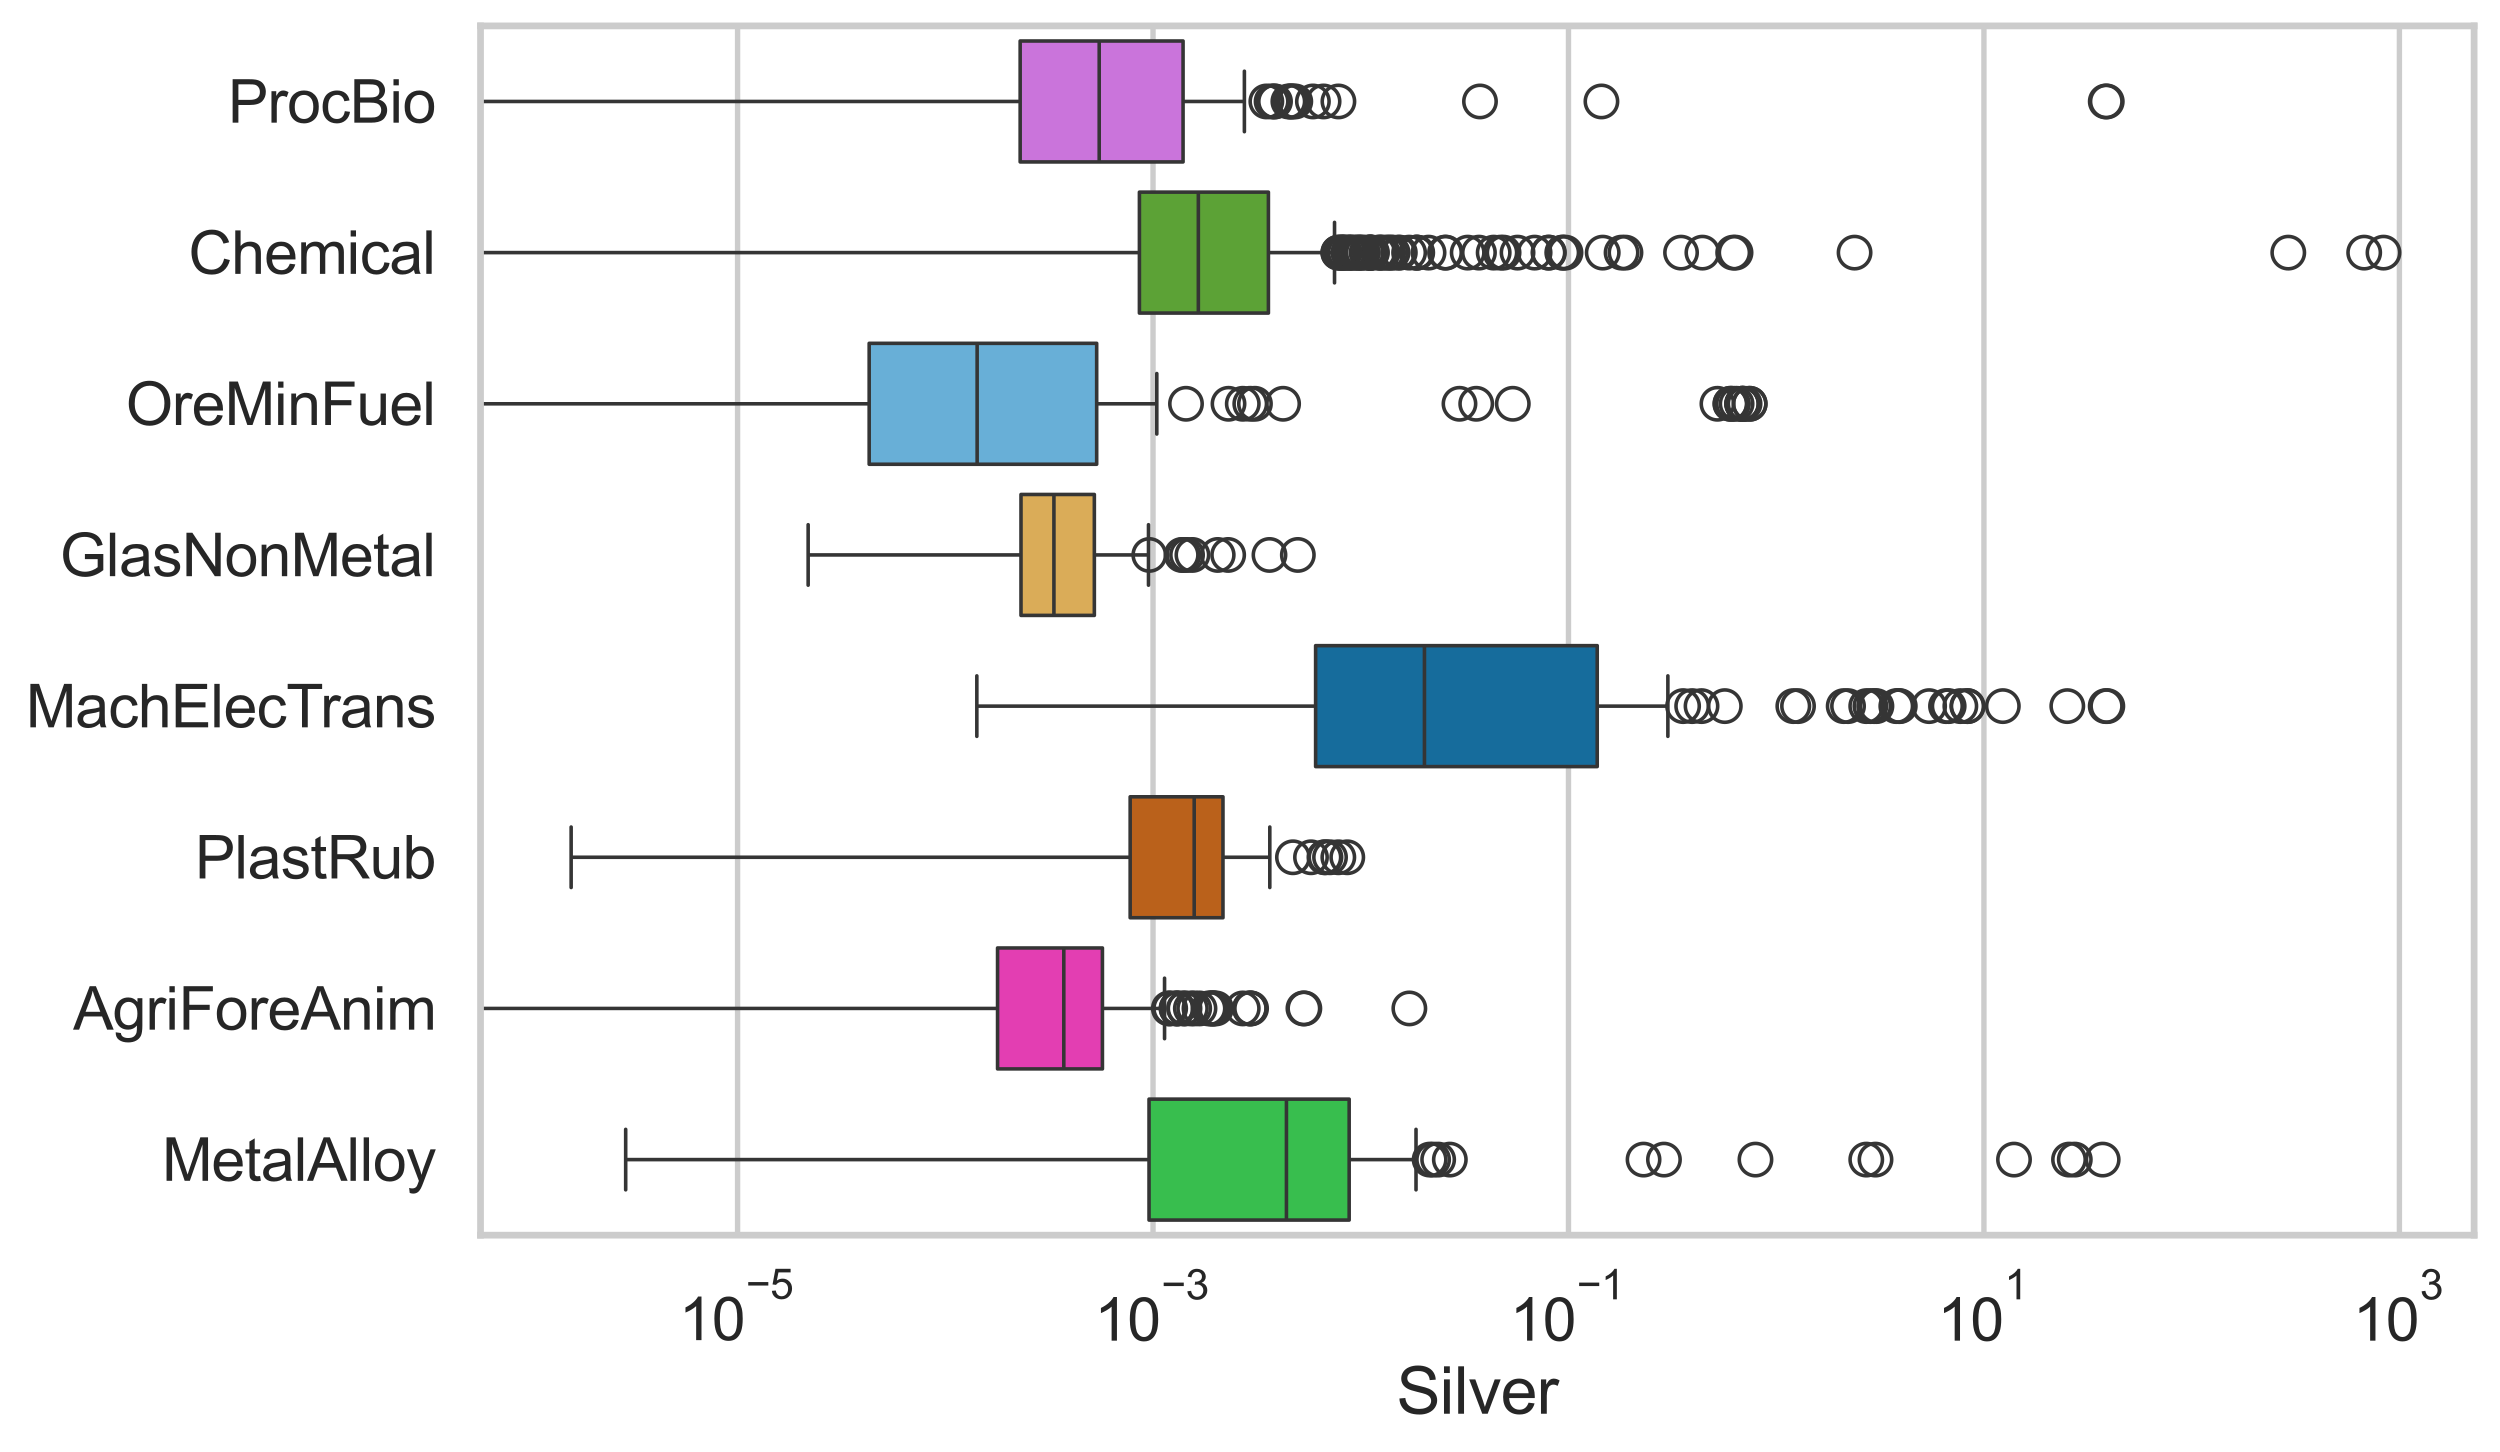 <?xml version="1.0" encoding="utf-8" standalone="no"?>
<!DOCTYPE svg PUBLIC "-//W3C//DTD SVG 1.1//EN"
  "http://www.w3.org/Graphics/SVG/1.1/DTD/svg11.dtd">
<svg xmlns:xlink="http://www.w3.org/1999/xlink" width="695.577pt" height="404.121pt" viewBox="0 0 695.577 404.121" xmlns="http://www.w3.org/2000/svg" version="1.1">
 <defs>
  <style type="text/css">*{stroke-linejoin: round; stroke-linecap: butt}</style>
 </defs>
 <g id="figure_1">
  <g id="patch_1">
   <path d="M 0 404.121 
L 695.577 404.121 
L 695.577 0 
L 0 0 
z
" style="fill: #ffffff"/>
  </g>
  <g id="axes_1">
   <g id="patch_2">
    <path d="M 133.697 343.665 
L 688.377 343.665 
L 688.377 7.2 
L 133.697 7.2 
z
" style="fill: #ffffff"/>
   </g>
   <g id="matplotlib.axis_1">
    <g id="xtick_1">
     <g id="line2d_1">
      <path d="M 205.217 343.665 
L 205.217 7.2 
" clip-path="url(#pfd888113e7)" style="fill: none; stroke: #cccccc; stroke-width: 1.5; stroke-linecap: round"/>
     </g>
     <g id="text_1">
      <!-- $\mathdefault{10^{-5}}$ -->
      <g style="fill: #262626" transform="translate(188.882 373.015) scale(0.165 -0.165)">
       <defs>
        <path id="ArialMT-31" d="M 2384 0 
L 1822 0 
L 1822 3584 
Q 1619 3391 1289 3197 
Q 959 3003 697 2906 
L 697 3450 
Q 1169 3672 1522 3987 
Q 1875 4303 2022 4600 
L 2384 4600 
L 2384 0 
z
" transform="scale(0.016)"/>
        <path id="ArialMT-30" d="M 266 2259 
Q 266 3072 433 3567 
Q 600 4063 929 4331 
Q 1259 4600 1759 4600 
Q 2128 4600 2406 4451 
Q 2684 4303 2865 4023 
Q 3047 3744 3150 3342 
Q 3253 2941 3253 2259 
Q 3253 1453 3087 958 
Q 2922 463 2592 192 
Q 2263 -78 1759 -78 
Q 1097 -78 719 397 
Q 266 969 266 2259 
z
M 844 2259 
Q 844 1131 1108 757 
Q 1372 384 1759 384 
Q 2147 384 2411 759 
Q 2675 1134 2675 2259 
Q 2675 3391 2411 3762 
Q 2147 4134 1753 4134 
Q 1366 4134 1134 3806 
Q 844 3388 844 2259 
z
" transform="scale(0.016)"/>
        <path id="ArialMT-2212" d="M 3381 1997 
L 356 1997 
L 356 2522 
L 3381 2522 
L 3381 1997 
z
" transform="scale(0.016)"/>
        <path id="ArialMT-35" d="M 266 1200 
L 856 1250 
Q 922 819 1161 601 
Q 1400 384 1738 384 
Q 2144 384 2425 690 
Q 2706 997 2706 1503 
Q 2706 1984 2436 2262 
Q 2166 2541 1728 2541 
Q 1456 2541 1237 2417 
Q 1019 2294 894 2097 
L 366 2166 
L 809 4519 
L 3088 4519 
L 3088 3981 
L 1259 3981 
L 1013 2750 
Q 1425 3038 1878 3038 
Q 2478 3038 2890 2622 
Q 3303 2206 3303 1553 
Q 3303 931 2941 478 
Q 2500 -78 1738 -78 
Q 1113 -78 717 272 
Q 322 622 266 1200 
z
" transform="scale(0.016)"/>
       </defs>
       <use xlink:href="#ArialMT-31" transform="translate(0 0.88)"/>
       <use xlink:href="#ArialMT-30" transform="translate(55.615 0.88)"/>
       <use xlink:href="#ArialMT-2212" transform="translate(112.973 70.573) scale(0.7)"/>
       <use xlink:href="#ArialMT-35" transform="translate(153.852 70.573) scale(0.7)"/>
      </g>
     </g>
    </g>
    <g id="xtick_2">
     <g id="line2d_2">
      <path d="M 320.809 343.665 
L 320.809 7.2 
" clip-path="url(#pfd888113e7)" style="fill: none; stroke: #cccccc; stroke-width: 1.5; stroke-linecap: round"/>
     </g>
     <g id="text_2">
      <!-- $\mathdefault{10^{-3}}$ -->
      <g style="fill: #262626" transform="translate(304.474 373.18) scale(0.165 -0.165)">
       <defs>
        <path id="ArialMT-33" d="M 269 1209 
L 831 1284 
Q 928 806 1161 595 
Q 1394 384 1728 384 
Q 2125 384 2398 659 
Q 2672 934 2672 1341 
Q 2672 1728 2419 1979 
Q 2166 2231 1775 2231 
Q 1616 2231 1378 2169 
L 1441 2663 
Q 1497 2656 1531 2656 
Q 1891 2656 2178 2843 
Q 2466 3031 2466 3422 
Q 2466 3731 2256 3934 
Q 2047 4138 1716 4138 
Q 1388 4138 1169 3931 
Q 950 3725 888 3313 
L 325 3413 
Q 428 3978 793 4289 
Q 1159 4600 1703 4600 
Q 2078 4600 2393 4439 
Q 2709 4278 2876 4000 
Q 3044 3722 3044 3409 
Q 3044 3113 2884 2869 
Q 2725 2625 2413 2481 
Q 2819 2388 3044 2092 
Q 3269 1797 3269 1353 
Q 3269 753 2831 336 
Q 2394 -81 1725 -81 
Q 1122 -81 723 278 
Q 325 638 269 1209 
z
" transform="scale(0.016)"/>
       </defs>
       <use xlink:href="#ArialMT-31" transform="translate(0 0.994)"/>
       <use xlink:href="#ArialMT-30" transform="translate(55.615 0.994)"/>
       <use xlink:href="#ArialMT-2212" transform="translate(112.973 70.688) scale(0.7)"/>
       <use xlink:href="#ArialMT-33" transform="translate(153.852 70.688) scale(0.7)"/>
      </g>
     </g>
    </g>
    <g id="xtick_3">
     <g id="line2d_3">
      <path d="M 436.401 343.665 
L 436.401 7.2 
" clip-path="url(#pfd888113e7)" style="fill: none; stroke: #cccccc; stroke-width: 1.5; stroke-linecap: round"/>
     </g>
     <g id="text_3">
      <!-- $\mathdefault{10^{-1}}$ -->
      <g style="fill: #262626" transform="translate(420.066 373.18) scale(0.165 -0.165)">
       <use xlink:href="#ArialMT-31" transform="translate(0 0.994)"/>
       <use xlink:href="#ArialMT-30" transform="translate(55.615 0.994)"/>
       <use xlink:href="#ArialMT-2212" transform="translate(112.973 70.688) scale(0.7)"/>
       <use xlink:href="#ArialMT-31" transform="translate(153.852 70.688) scale(0.7)"/>
      </g>
     </g>
    </g>
    <g id="xtick_4">
     <g id="line2d_4">
      <path d="M 551.993 343.665 
L 551.993 7.2 
" clip-path="url(#pfd888113e7)" style="fill: none; stroke: #cccccc; stroke-width: 1.5; stroke-linecap: round"/>
     </g>
     <g id="text_4">
      <!-- $\mathdefault{10^{1}}$ -->
      <g style="fill: #262626" transform="translate(539.041 373.18) scale(0.165 -0.165)">
       <use xlink:href="#ArialMT-31" transform="translate(0 0.994)"/>
       <use xlink:href="#ArialMT-30" transform="translate(55.615 0.994)"/>
       <use xlink:href="#ArialMT-31" transform="translate(112.973 70.688) scale(0.7)"/>
      </g>
     </g>
    </g>
    <g id="xtick_5">
     <g id="line2d_5">
      <path d="M 667.586 343.665 
L 667.586 7.2 
" clip-path="url(#pfd888113e7)" style="fill: none; stroke: #cccccc; stroke-width: 1.5; stroke-linecap: round"/>
     </g>
     <g id="text_5">
      <!-- $\mathdefault{10^{3}}$ -->
      <g style="fill: #262626" transform="translate(654.633 373.18) scale(0.165 -0.165)">
       <use xlink:href="#ArialMT-31" transform="translate(0 0.994)"/>
       <use xlink:href="#ArialMT-30" transform="translate(55.615 0.994)"/>
       <use xlink:href="#ArialMT-33" transform="translate(112.973 70.688) scale(0.7)"/>
      </g>
     </g>
    </g>
    <g id="text_6">
     <!-- Silver -->
     <g style="fill: #262626" transform="translate(388.533 393.344) scale(0.18 -0.18)">
      <defs>
       <path id="ArialMT-53" d="M 288 1472 
L 859 1522 
Q 900 1178 1048 958 
Q 1197 738 1509 602 
Q 1822 466 2213 466 
Q 2559 466 2825 569 
Q 3091 672 3220 851 
Q 3350 1031 3350 1244 
Q 3350 1459 3225 1620 
Q 3100 1781 2813 1891 
Q 2628 1963 1997 2114 
Q 1366 2266 1113 2400 
Q 784 2572 623 2826 
Q 463 3081 463 3397 
Q 463 3744 659 4045 
Q 856 4347 1234 4503 
Q 1613 4659 2075 4659 
Q 2584 4659 2973 4495 
Q 3363 4331 3572 4012 
Q 3781 3694 3797 3291 
L 3216 3247 
Q 3169 3681 2898 3903 
Q 2628 4125 2100 4125 
Q 1550 4125 1298 3923 
Q 1047 3722 1047 3438 
Q 1047 3191 1225 3031 
Q 1400 2872 2139 2705 
Q 2878 2538 3153 2413 
Q 3553 2228 3743 1945 
Q 3934 1663 3934 1294 
Q 3934 928 3725 604 
Q 3516 281 3123 101 
Q 2731 -78 2241 -78 
Q 1619 -78 1198 103 
Q 778 284 539 648 
Q 300 1013 288 1472 
z
" transform="scale(0.016)"/>
       <path id="ArialMT-69" d="M 425 3934 
L 425 4581 
L 988 4581 
L 988 3934 
L 425 3934 
z
M 425 0 
L 425 3319 
L 988 3319 
L 988 0 
L 425 0 
z
" transform="scale(0.016)"/>
       <path id="ArialMT-6c" d="M 409 0 
L 409 4581 
L 972 4581 
L 972 0 
L 409 0 
z
" transform="scale(0.016)"/>
       <path id="ArialMT-76" d="M 1344 0 
L 81 3319 
L 675 3319 
L 1388 1331 
Q 1503 1009 1600 663 
Q 1675 925 1809 1294 
L 2547 3319 
L 3125 3319 
L 1869 0 
L 1344 0 
z
" transform="scale(0.016)"/>
       <path id="ArialMT-65" d="M 2694 1069 
L 3275 997 
Q 3138 488 2766 206 
Q 2394 -75 1816 -75 
Q 1088 -75 661 373 
Q 234 822 234 1631 
Q 234 2469 665 2931 
Q 1097 3394 1784 3394 
Q 2450 3394 2872 2941 
Q 3294 2488 3294 1666 
Q 3294 1616 3291 1516 
L 816 1516 
Q 847 969 1125 678 
Q 1403 388 1819 388 
Q 2128 388 2347 550 
Q 2566 713 2694 1069 
z
M 847 1978 
L 2700 1978 
Q 2663 2397 2488 2606 
Q 2219 2931 1791 2931 
Q 1403 2931 1139 2672 
Q 875 2413 847 1978 
z
" transform="scale(0.016)"/>
       <path id="ArialMT-72" d="M 416 0 
L 416 3319 
L 922 3319 
L 922 2816 
Q 1116 3169 1280 3281 
Q 1444 3394 1641 3394 
Q 1925 3394 2219 3213 
L 2025 2691 
Q 1819 2813 1613 2813 
Q 1428 2813 1281 2702 
Q 1134 2591 1072 2394 
Q 978 2094 978 1738 
L 978 0 
L 416 0 
z
" transform="scale(0.016)"/>
      </defs>
      <use xlink:href="#ArialMT-53"/>
      <use xlink:href="#ArialMT-69" transform="translate(66.699 0)"/>
      <use xlink:href="#ArialMT-6c" transform="translate(88.916 0)"/>
      <use xlink:href="#ArialMT-76" transform="translate(111.133 0)"/>
      <use xlink:href="#ArialMT-65" transform="translate(161.133 0)"/>
      <use xlink:href="#ArialMT-72" transform="translate(216.748 0)"/>
     </g>
    </g>
   </g>
   <g id="matplotlib.axis_2">
    <g id="ytick_1">
     <g id="text_7">
      <!-- ProcBio -->
      <g style="fill: #262626" transform="translate(63.424 34.134) scale(0.165 -0.165)">
       <defs>
        <path id="ArialMT-50" d="M 494 0 
L 494 4581 
L 2222 4581 
Q 2678 4581 2919 4538 
Q 3256 4481 3484 4323 
Q 3713 4166 3852 3881 
Q 3991 3597 3991 3256 
Q 3991 2672 3619 2267 
Q 3247 1863 2275 1863 
L 1100 1863 
L 1100 0 
L 494 0 
z
M 1100 2403 
L 2284 2403 
Q 2872 2403 3119 2622 
Q 3366 2841 3366 3238 
Q 3366 3525 3220 3729 
Q 3075 3934 2838 4000 
Q 2684 4041 2272 4041 
L 1100 4041 
L 1100 2403 
z
" transform="scale(0.016)"/>
        <path id="ArialMT-6f" d="M 213 1659 
Q 213 2581 725 3025 
Q 1153 3394 1769 3394 
Q 2453 3394 2887 2945 
Q 3322 2497 3322 1706 
Q 3322 1066 3130 698 
Q 2938 331 2570 128 
Q 2203 -75 1769 -75 
Q 1072 -75 642 372 
Q 213 819 213 1659 
z
M 791 1659 
Q 791 1022 1069 705 
Q 1347 388 1769 388 
Q 2188 388 2466 706 
Q 2744 1025 2744 1678 
Q 2744 2294 2464 2611 
Q 2184 2928 1769 2928 
Q 1347 2928 1069 2612 
Q 791 2297 791 1659 
z
" transform="scale(0.016)"/>
        <path id="ArialMT-63" d="M 2588 1216 
L 3141 1144 
Q 3050 572 2676 248 
Q 2303 -75 1759 -75 
Q 1078 -75 664 370 
Q 250 816 250 1647 
Q 250 2184 428 2587 
Q 606 2991 970 3192 
Q 1334 3394 1763 3394 
Q 2303 3394 2647 3120 
Q 2991 2847 3088 2344 
L 2541 2259 
Q 2463 2594 2264 2762 
Q 2066 2931 1784 2931 
Q 1359 2931 1093 2626 
Q 828 2322 828 1663 
Q 828 994 1084 691 
Q 1341 388 1753 388 
Q 2084 388 2306 591 
Q 2528 794 2588 1216 
z
" transform="scale(0.016)"/>
        <path id="ArialMT-42" d="M 469 0 
L 469 4581 
L 2188 4581 
Q 2713 4581 3030 4442 
Q 3347 4303 3526 4014 
Q 3706 3725 3706 3409 
Q 3706 3116 3547 2856 
Q 3388 2597 3066 2438 
Q 3481 2316 3704 2022 
Q 3928 1728 3928 1328 
Q 3928 1006 3792 729 
Q 3656 453 3456 303 
Q 3256 153 2954 76 
Q 2653 0 2216 0 
L 469 0 
z
M 1075 2656 
L 2066 2656 
Q 2469 2656 2644 2709 
Q 2875 2778 2992 2937 
Q 3109 3097 3109 3338 
Q 3109 3566 3000 3739 
Q 2891 3913 2687 3977 
Q 2484 4041 1991 4041 
L 1075 4041 
L 1075 2656 
z
M 1075 541 
L 2216 541 
Q 2509 541 2628 563 
Q 2838 600 2978 687 
Q 3119 775 3209 942 
Q 3300 1109 3300 1328 
Q 3300 1584 3169 1773 
Q 3038 1963 2805 2039 
Q 2572 2116 2134 2116 
L 1075 2116 
L 1075 541 
z
" transform="scale(0.016)"/>
       </defs>
       <use xlink:href="#ArialMT-50"/>
       <use xlink:href="#ArialMT-72" transform="translate(66.699 0)"/>
       <use xlink:href="#ArialMT-6f" transform="translate(100 0)"/>
       <use xlink:href="#ArialMT-63" transform="translate(155.615 0)"/>
       <use xlink:href="#ArialMT-42" transform="translate(205.615 0)"/>
       <use xlink:href="#ArialMT-69" transform="translate(272.314 0)"/>
       <use xlink:href="#ArialMT-6f" transform="translate(294.531 0)"/>
      </g>
     </g>
    </g>
    <g id="ytick_2">
     <g id="text_8">
      <!-- Chemical -->
      <g style="fill: #262626" transform="translate(52.428 76.192) scale(0.165 -0.165)">
       <defs>
        <path id="ArialMT-43" d="M 3763 1606 
L 4369 1453 
Q 4178 706 3683 314 
Q 3188 -78 2472 -78 
Q 1731 -78 1267 223 
Q 803 525 561 1097 
Q 319 1669 319 2325 
Q 319 3041 592 3573 
Q 866 4106 1370 4382 
Q 1875 4659 2481 4659 
Q 3169 4659 3637 4309 
Q 4106 3959 4291 3325 
L 3694 3184 
Q 3534 3684 3231 3912 
Q 2928 4141 2469 4141 
Q 1941 4141 1586 3887 
Q 1231 3634 1087 3207 
Q 944 2781 944 2328 
Q 944 1744 1114 1308 
Q 1284 872 1643 656 
Q 2003 441 2422 441 
Q 2931 441 3284 734 
Q 3638 1028 3763 1606 
z
" transform="scale(0.016)"/>
        <path id="ArialMT-68" d="M 422 0 
L 422 4581 
L 984 4581 
L 984 2938 
Q 1378 3394 1978 3394 
Q 2347 3394 2619 3248 
Q 2891 3103 3008 2847 
Q 3125 2591 3125 2103 
L 3125 0 
L 2563 0 
L 2563 2103 
Q 2563 2525 2380 2717 
Q 2197 2909 1863 2909 
Q 1613 2909 1392 2779 
Q 1172 2650 1078 2428 
Q 984 2206 984 1816 
L 984 0 
L 422 0 
z
" transform="scale(0.016)"/>
        <path id="ArialMT-6d" d="M 422 0 
L 422 3319 
L 925 3319 
L 925 2853 
Q 1081 3097 1340 3245 
Q 1600 3394 1931 3394 
Q 2300 3394 2536 3241 
Q 2772 3088 2869 2813 
Q 3263 3394 3894 3394 
Q 4388 3394 4653 3120 
Q 4919 2847 4919 2278 
L 4919 0 
L 4359 0 
L 4359 2091 
Q 4359 2428 4304 2576 
Q 4250 2725 4106 2815 
Q 3963 2906 3769 2906 
Q 3419 2906 3187 2673 
Q 2956 2441 2956 1928 
L 2956 0 
L 2394 0 
L 2394 2156 
Q 2394 2531 2256 2718 
Q 2119 2906 1806 2906 
Q 1569 2906 1367 2781 
Q 1166 2656 1075 2415 
Q 984 2175 984 1722 
L 984 0 
L 422 0 
z
" transform="scale(0.016)"/>
        <path id="ArialMT-61" d="M 2588 409 
Q 2275 144 1986 34 
Q 1697 -75 1366 -75 
Q 819 -75 525 192 
Q 231 459 231 875 
Q 231 1119 342 1320 
Q 453 1522 633 1644 
Q 813 1766 1038 1828 
Q 1203 1872 1538 1913 
Q 2219 1994 2541 2106 
Q 2544 2222 2544 2253 
Q 2544 2597 2384 2738 
Q 2169 2928 1744 2928 
Q 1347 2928 1158 2789 
Q 969 2650 878 2297 
L 328 2372 
Q 403 2725 575 2942 
Q 747 3159 1072 3276 
Q 1397 3394 1825 3394 
Q 2250 3394 2515 3294 
Q 2781 3194 2906 3042 
Q 3031 2891 3081 2659 
Q 3109 2516 3109 2141 
L 3109 1391 
Q 3109 606 3145 398 
Q 3181 191 3288 0 
L 2700 0 
Q 2613 175 2588 409 
z
M 2541 1666 
Q 2234 1541 1622 1453 
Q 1275 1403 1131 1340 
Q 988 1278 909 1158 
Q 831 1038 831 891 
Q 831 666 1001 516 
Q 1172 366 1500 366 
Q 1825 366 2078 508 
Q 2331 650 2450 897 
Q 2541 1088 2541 1459 
L 2541 1666 
z
" transform="scale(0.016)"/>
       </defs>
       <use xlink:href="#ArialMT-43"/>
       <use xlink:href="#ArialMT-68" transform="translate(72.217 0)"/>
       <use xlink:href="#ArialMT-65" transform="translate(127.832 0)"/>
       <use xlink:href="#ArialMT-6d" transform="translate(183.447 0)"/>
       <use xlink:href="#ArialMT-69" transform="translate(266.748 0)"/>
       <use xlink:href="#ArialMT-63" transform="translate(288.965 0)"/>
       <use xlink:href="#ArialMT-61" transform="translate(338.965 0)"/>
       <use xlink:href="#ArialMT-6c" transform="translate(394.58 0)"/>
      </g>
     </g>
    </g>
    <g id="ytick_3">
     <g id="text_9">
      <!-- OreMinFuel -->
      <g style="fill: #262626" transform="translate(35.013 118.25) scale(0.165 -0.165)">
       <defs>
        <path id="ArialMT-4f" d="M 309 2231 
Q 309 3372 921 4017 
Q 1534 4663 2503 4663 
Q 3138 4663 3647 4359 
Q 4156 4056 4423 3514 
Q 4691 2972 4691 2284 
Q 4691 1588 4409 1038 
Q 4128 488 3612 205 
Q 3097 -78 2500 -78 
Q 1853 -78 1343 234 
Q 834 547 571 1087 
Q 309 1628 309 2231 
z
M 934 2222 
Q 934 1394 1379 917 
Q 1825 441 2497 441 
Q 3181 441 3623 922 
Q 4066 1403 4066 2288 
Q 4066 2847 3877 3264 
Q 3688 3681 3323 3911 
Q 2959 4141 2506 4141 
Q 1863 4141 1398 3698 
Q 934 3256 934 2222 
z
" transform="scale(0.016)"/>
        <path id="ArialMT-4d" d="M 475 0 
L 475 4581 
L 1388 4581 
L 2472 1338 
Q 2622 884 2691 659 
Q 2769 909 2934 1394 
L 4031 4581 
L 4847 4581 
L 4847 0 
L 4263 0 
L 4263 3834 
L 2931 0 
L 2384 0 
L 1059 3900 
L 1059 0 
L 475 0 
z
" transform="scale(0.016)"/>
        <path id="ArialMT-6e" d="M 422 0 
L 422 3319 
L 928 3319 
L 928 2847 
Q 1294 3394 1984 3394 
Q 2284 3394 2536 3286 
Q 2788 3178 2913 3003 
Q 3038 2828 3088 2588 
Q 3119 2431 3119 2041 
L 3119 0 
L 2556 0 
L 2556 2019 
Q 2556 2363 2490 2533 
Q 2425 2703 2258 2804 
Q 2091 2906 1866 2906 
Q 1506 2906 1245 2678 
Q 984 2450 984 1813 
L 984 0 
L 422 0 
z
" transform="scale(0.016)"/>
        <path id="ArialMT-46" d="M 525 0 
L 525 4581 
L 3616 4581 
L 3616 4041 
L 1131 4041 
L 1131 2622 
L 3281 2622 
L 3281 2081 
L 1131 2081 
L 1131 0 
L 525 0 
z
" transform="scale(0.016)"/>
        <path id="ArialMT-75" d="M 2597 0 
L 2597 488 
Q 2209 -75 1544 -75 
Q 1250 -75 995 37 
Q 741 150 617 320 
Q 494 491 444 738 
Q 409 903 409 1263 
L 409 3319 
L 972 3319 
L 972 1478 
Q 972 1038 1006 884 
Q 1059 663 1231 536 
Q 1403 409 1656 409 
Q 1909 409 2131 539 
Q 2353 669 2445 892 
Q 2538 1116 2538 1541 
L 2538 3319 
L 3100 3319 
L 3100 0 
L 2597 0 
z
" transform="scale(0.016)"/>
       </defs>
       <use xlink:href="#ArialMT-4f"/>
       <use xlink:href="#ArialMT-72" transform="translate(77.783 0)"/>
       <use xlink:href="#ArialMT-65" transform="translate(111.084 0)"/>
       <use xlink:href="#ArialMT-4d" transform="translate(166.699 0)"/>
       <use xlink:href="#ArialMT-69" transform="translate(250 0)"/>
       <use xlink:href="#ArialMT-6e" transform="translate(272.217 0)"/>
       <use xlink:href="#ArialMT-46" transform="translate(327.832 0)"/>
       <use xlink:href="#ArialMT-75" transform="translate(388.916 0)"/>
       <use xlink:href="#ArialMT-65" transform="translate(444.531 0)"/>
       <use xlink:href="#ArialMT-6c" transform="translate(500.146 0)"/>
      </g>
     </g>
    </g>
    <g id="ytick_4">
     <g id="text_10">
      <!-- GlasNonMetal -->
      <g style="fill: #262626" transform="translate(16.659 160.308) scale(0.165 -0.165)">
       <defs>
        <path id="ArialMT-47" d="M 2638 1797 
L 2638 2334 
L 4578 2338 
L 4578 638 
Q 4131 281 3656 101 
Q 3181 -78 2681 -78 
Q 2006 -78 1454 211 
Q 903 500 622 1047 
Q 341 1594 341 2269 
Q 341 2938 620 3517 
Q 900 4097 1425 4378 
Q 1950 4659 2634 4659 
Q 3131 4659 3532 4498 
Q 3934 4338 4162 4050 
Q 4391 3763 4509 3300 
L 3963 3150 
Q 3859 3500 3706 3700 
Q 3553 3900 3268 4020 
Q 2984 4141 2638 4141 
Q 2222 4141 1919 4014 
Q 1616 3888 1430 3681 
Q 1244 3475 1141 3228 
Q 966 2803 966 2306 
Q 966 1694 1177 1281 
Q 1388 869 1791 669 
Q 2194 469 2647 469 
Q 3041 469 3416 620 
Q 3791 772 3984 944 
L 3984 1797 
L 2638 1797 
z
" transform="scale(0.016)"/>
        <path id="ArialMT-73" d="M 197 991 
L 753 1078 
Q 800 744 1014 566 
Q 1228 388 1613 388 
Q 2000 388 2187 545 
Q 2375 703 2375 916 
Q 2375 1106 2209 1216 
Q 2094 1291 1634 1406 
Q 1016 1563 777 1677 
Q 538 1791 414 1992 
Q 291 2194 291 2438 
Q 291 2659 392 2848 
Q 494 3038 669 3163 
Q 800 3259 1026 3326 
Q 1253 3394 1513 3394 
Q 1903 3394 2198 3281 
Q 2494 3169 2634 2976 
Q 2775 2784 2828 2463 
L 2278 2388 
Q 2241 2644 2061 2787 
Q 1881 2931 1553 2931 
Q 1166 2931 1000 2803 
Q 834 2675 834 2503 
Q 834 2394 903 2306 
Q 972 2216 1119 2156 
Q 1203 2125 1616 2013 
Q 2213 1853 2448 1751 
Q 2684 1650 2818 1456 
Q 2953 1263 2953 975 
Q 2953 694 2789 445 
Q 2625 197 2315 61 
Q 2006 -75 1616 -75 
Q 969 -75 630 194 
Q 291 463 197 991 
z
" transform="scale(0.016)"/>
        <path id="ArialMT-4e" d="M 488 0 
L 488 4581 
L 1109 4581 
L 3516 984 
L 3516 4581 
L 4097 4581 
L 4097 0 
L 3475 0 
L 1069 3600 
L 1069 0 
L 488 0 
z
" transform="scale(0.016)"/>
        <path id="ArialMT-74" d="M 1650 503 
L 1731 6 
Q 1494 -44 1306 -44 
Q 1000 -44 831 53 
Q 663 150 594 308 
Q 525 466 525 972 
L 525 2881 
L 113 2881 
L 113 3319 
L 525 3319 
L 525 4141 
L 1084 4478 
L 1084 3319 
L 1650 3319 
L 1650 2881 
L 1084 2881 
L 1084 941 
Q 1084 700 1114 631 
Q 1144 563 1211 522 
Q 1278 481 1403 481 
Q 1497 481 1650 503 
z
" transform="scale(0.016)"/>
       </defs>
       <use xlink:href="#ArialMT-47"/>
       <use xlink:href="#ArialMT-6c" transform="translate(77.783 0)"/>
       <use xlink:href="#ArialMT-61" transform="translate(100 0)"/>
       <use xlink:href="#ArialMT-73" transform="translate(155.615 0)"/>
       <use xlink:href="#ArialMT-4e" transform="translate(205.615 0)"/>
       <use xlink:href="#ArialMT-6f" transform="translate(277.832 0)"/>
       <use xlink:href="#ArialMT-6e" transform="translate(333.447 0)"/>
       <use xlink:href="#ArialMT-4d" transform="translate(389.062 0)"/>
       <use xlink:href="#ArialMT-65" transform="translate(472.363 0)"/>
       <use xlink:href="#ArialMT-74" transform="translate(527.979 0)"/>
       <use xlink:href="#ArialMT-61" transform="translate(555.762 0)"/>
       <use xlink:href="#ArialMT-6c" transform="translate(611.377 0)"/>
      </g>
     </g>
    </g>
    <g id="ytick_5">
     <g id="text_11">
      <!-- MachElecTrans -->
      <g style="fill: #262626" transform="translate(7.2 202.366) scale(0.165 -0.165)">
       <defs>
        <path id="ArialMT-45" d="M 506 0 
L 506 4581 
L 3819 4581 
L 3819 4041 
L 1113 4041 
L 1113 2638 
L 3647 2638 
L 3647 2100 
L 1113 2100 
L 1113 541 
L 3925 541 
L 3925 0 
L 506 0 
z
" transform="scale(0.016)"/>
        <path id="ArialMT-54" d="M 1659 0 
L 1659 4041 
L 150 4041 
L 150 4581 
L 3781 4581 
L 3781 4041 
L 2266 4041 
L 2266 0 
L 1659 0 
z
" transform="scale(0.016)"/>
       </defs>
       <use xlink:href="#ArialMT-4d"/>
       <use xlink:href="#ArialMT-61" transform="translate(83.301 0)"/>
       <use xlink:href="#ArialMT-63" transform="translate(138.916 0)"/>
       <use xlink:href="#ArialMT-68" transform="translate(188.916 0)"/>
       <use xlink:href="#ArialMT-45" transform="translate(244.531 0)"/>
       <use xlink:href="#ArialMT-6c" transform="translate(311.23 0)"/>
       <use xlink:href="#ArialMT-65" transform="translate(333.447 0)"/>
       <use xlink:href="#ArialMT-63" transform="translate(389.062 0)"/>
       <use xlink:href="#ArialMT-54" transform="translate(439.062 0)"/>
       <use xlink:href="#ArialMT-72" transform="translate(496.396 0)"/>
       <use xlink:href="#ArialMT-61" transform="translate(529.697 0)"/>
       <use xlink:href="#ArialMT-6e" transform="translate(585.312 0)"/>
       <use xlink:href="#ArialMT-73" transform="translate(640.928 0)"/>
      </g>
     </g>
    </g>
    <g id="ytick_6">
     <g id="text_12">
      <!-- PlastRub -->
      <g style="fill: #262626" transform="translate(54.248 244.425) scale(0.165 -0.165)">
       <defs>
        <path id="ArialMT-52" d="M 503 0 
L 503 4581 
L 2534 4581 
Q 3147 4581 3465 4457 
Q 3784 4334 3975 4021 
Q 4166 3709 4166 3331 
Q 4166 2844 3850 2509 
Q 3534 2175 2875 2084 
Q 3116 1969 3241 1856 
Q 3506 1613 3744 1247 
L 4541 0 
L 3778 0 
L 3172 953 
Q 2906 1366 2734 1584 
Q 2563 1803 2427 1890 
Q 2291 1978 2150 2013 
Q 2047 2034 1813 2034 
L 1109 2034 
L 1109 0 
L 503 0 
z
M 1109 2559 
L 2413 2559 
Q 2828 2559 3062 2645 
Q 3297 2731 3419 2920 
Q 3541 3109 3541 3331 
Q 3541 3656 3305 3865 
Q 3069 4075 2559 4075 
L 1109 4075 
L 1109 2559 
z
" transform="scale(0.016)"/>
        <path id="ArialMT-62" d="M 941 0 
L 419 0 
L 419 4581 
L 981 4581 
L 981 2947 
Q 1338 3394 1891 3394 
Q 2197 3394 2470 3270 
Q 2744 3147 2920 2923 
Q 3097 2700 3197 2384 
Q 3297 2069 3297 1709 
Q 3297 856 2875 390 
Q 2453 -75 1863 -75 
Q 1275 -75 941 416 
L 941 0 
z
M 934 1684 
Q 934 1088 1097 822 
Q 1363 388 1816 388 
Q 2184 388 2453 708 
Q 2722 1028 2722 1663 
Q 2722 2313 2464 2622 
Q 2206 2931 1841 2931 
Q 1472 2931 1203 2611 
Q 934 2291 934 1684 
z
" transform="scale(0.016)"/>
       </defs>
       <use xlink:href="#ArialMT-50"/>
       <use xlink:href="#ArialMT-6c" transform="translate(66.699 0)"/>
       <use xlink:href="#ArialMT-61" transform="translate(88.916 0)"/>
       <use xlink:href="#ArialMT-73" transform="translate(144.531 0)"/>
       <use xlink:href="#ArialMT-74" transform="translate(194.531 0)"/>
       <use xlink:href="#ArialMT-52" transform="translate(222.314 0)"/>
       <use xlink:href="#ArialMT-75" transform="translate(294.531 0)"/>
       <use xlink:href="#ArialMT-62" transform="translate(350.146 0)"/>
      </g>
     </g>
    </g>
    <g id="ytick_7">
     <g id="text_13">
      <!-- AgriForeAnim -->
      <g style="fill: #262626" transform="translate(20.341 286.483) scale(0.165 -0.165)">
       <defs>
        <path id="ArialMT-41" d="M -9 0 
L 1750 4581 
L 2403 4581 
L 4278 0 
L 3588 0 
L 3053 1388 
L 1138 1388 
L 634 0 
L -9 0 
z
M 1313 1881 
L 2866 1881 
L 2388 3150 
Q 2169 3728 2063 4100 
Q 1975 3659 1816 3225 
L 1313 1881 
z
" transform="scale(0.016)"/>
        <path id="ArialMT-67" d="M 319 -275 
L 866 -356 
Q 900 -609 1056 -725 
Q 1266 -881 1628 -881 
Q 2019 -881 2231 -725 
Q 2444 -569 2519 -288 
Q 2563 -116 2559 434 
Q 2191 0 1641 0 
Q 956 0 581 494 
Q 206 988 206 1678 
Q 206 2153 378 2554 
Q 550 2956 876 3175 
Q 1203 3394 1644 3394 
Q 2231 3394 2613 2919 
L 2613 3319 
L 3131 3319 
L 3131 450 
Q 3131 -325 2973 -648 
Q 2816 -972 2473 -1159 
Q 2131 -1347 1631 -1347 
Q 1038 -1347 672 -1080 
Q 306 -813 319 -275 
z
M 784 1719 
Q 784 1066 1043 766 
Q 1303 466 1694 466 
Q 2081 466 2343 764 
Q 2606 1063 2606 1700 
Q 2606 2309 2336 2618 
Q 2066 2928 1684 2928 
Q 1309 2928 1046 2623 
Q 784 2319 784 1719 
z
" transform="scale(0.016)"/>
       </defs>
       <use xlink:href="#ArialMT-41"/>
       <use xlink:href="#ArialMT-67" transform="translate(66.699 0)"/>
       <use xlink:href="#ArialMT-72" transform="translate(122.314 0)"/>
       <use xlink:href="#ArialMT-69" transform="translate(155.615 0)"/>
       <use xlink:href="#ArialMT-46" transform="translate(177.832 0)"/>
       <use xlink:href="#ArialMT-6f" transform="translate(238.916 0)"/>
       <use xlink:href="#ArialMT-72" transform="translate(294.531 0)"/>
       <use xlink:href="#ArialMT-65" transform="translate(327.832 0)"/>
       <use xlink:href="#ArialMT-41" transform="translate(383.447 0)"/>
       <use xlink:href="#ArialMT-6e" transform="translate(450.146 0)"/>
       <use xlink:href="#ArialMT-69" transform="translate(505.762 0)"/>
       <use xlink:href="#ArialMT-6d" transform="translate(527.979 0)"/>
      </g>
     </g>
    </g>
    <g id="ytick_8">
     <g id="text_14">
      <!-- MetalAlloy -->
      <g style="fill: #262626" transform="translate(45.088 328.541) scale(0.165 -0.165)">
       <defs>
        <path id="ArialMT-79" d="M 397 -1278 
L 334 -750 
Q 519 -800 656 -800 
Q 844 -800 956 -737 
Q 1069 -675 1141 -563 
Q 1194 -478 1313 -144 
Q 1328 -97 1363 -6 
L 103 3319 
L 709 3319 
L 1400 1397 
Q 1534 1031 1641 628 
Q 1738 1016 1872 1384 
L 2581 3319 
L 3144 3319 
L 1881 -56 
Q 1678 -603 1566 -809 
Q 1416 -1088 1222 -1217 
Q 1028 -1347 759 -1347 
Q 597 -1347 397 -1278 
z
" transform="scale(0.016)"/>
       </defs>
       <use xlink:href="#ArialMT-4d"/>
       <use xlink:href="#ArialMT-65" transform="translate(83.301 0)"/>
       <use xlink:href="#ArialMT-74" transform="translate(138.916 0)"/>
       <use xlink:href="#ArialMT-61" transform="translate(166.699 0)"/>
       <use xlink:href="#ArialMT-6c" transform="translate(222.314 0)"/>
       <use xlink:href="#ArialMT-41" transform="translate(244.531 0)"/>
       <use xlink:href="#ArialMT-6c" transform="translate(311.23 0)"/>
       <use xlink:href="#ArialMT-6c" transform="translate(333.447 0)"/>
       <use xlink:href="#ArialMT-6f" transform="translate(355.664 0)"/>
       <use xlink:href="#ArialMT-79" transform="translate(411.279 0)"/>
      </g>
     </g>
    </g>
   </g>
   <g id="patch_3">
    <path d="M 283.841 11.406 
L 283.841 45.052 
L 329.165 45.052 
L 329.165 11.406 
L 283.841 11.406 
z
" clip-path="url(#pfd888113e7)" style="fill: #ca74db; stroke: #353535; stroke-linejoin: miter"/>
   </g>
   <g id="line2d_6">
    <path d="M 283.841 28.229 
L -1 28.229 
" clip-path="url(#pfd888113e7)" style="fill: none; stroke: #353535"/>
   </g>
   <g id="line2d_7">
    <path d="M 329.165 28.229 
L 346.227 28.229 
" clip-path="url(#pfd888113e7)" style="fill: none; stroke: #353535"/>
   </g>
   <g id="line2d_8">
    <path clip-path="url(#pfd888113e7)" style="fill: none; stroke: #353535; stroke-linecap: round"/>
   </g>
   <g id="line2d_9">
    <path d="M 346.227 19.817 
L 346.227 36.641 
" clip-path="url(#pfd888113e7)" style="fill: none; stroke: #353535; stroke-linecap: round"/>
   </g>
   <g id="line2d_10">
    <defs>
     <path id="m750ba3542b" d="M 0 4.5 
C 1.193 4.5 2.338 4.026 3.182 3.182 
C 4.026 2.338 4.5 1.193 4.5 0 
C 4.5 -1.193 4.026 -2.338 3.182 -3.182 
C 2.338 -4.026 1.193 -4.5 0 -4.5 
C -1.193 -4.5 -2.338 -4.026 -3.182 -3.182 
C -4.026 -2.338 -4.5 -1.193 -4.5 0 
C -4.5 1.193 -4.026 2.338 -3.182 3.182 
C -2.338 4.026 -1.193 4.5 0 4.5 
z
" style="stroke: #353535"/>
    </defs>
    <g clip-path="url(#pfd888113e7)">
     <use xlink:href="#m750ba3542b" x="411.776" y="28.229" style="fill-opacity: 0; stroke: #353535"/>
     <use xlink:href="#m750ba3542b" x="352.339" y="28.229" style="fill-opacity: 0; stroke: #353535"/>
     <use xlink:href="#m750ba3542b" x="585.885" y="28.229" style="fill-opacity: 0; stroke: #353535"/>
     <use xlink:href="#m750ba3542b" x="445.568" y="28.229" style="fill-opacity: 0; stroke: #353535"/>
     <use xlink:href="#m750ba3542b" x="354.744" y="28.229" style="fill-opacity: 0; stroke: #353535"/>
     <use xlink:href="#m750ba3542b" x="586.164" y="28.229" style="fill-opacity: 0; stroke: #353535"/>
     <use xlink:href="#m750ba3542b" x="358.463" y="28.229" style="fill-opacity: 0; stroke: #353535"/>
     <use xlink:href="#m750ba3542b" x="359.033" y="28.229" style="fill-opacity: 0; stroke: #353535"/>
     <use xlink:href="#m750ba3542b" x="360.384" y="28.229" style="fill-opacity: 0; stroke: #353535"/>
     <use xlink:href="#m750ba3542b" x="354.52" y="28.229" style="fill-opacity: 0; stroke: #353535"/>
     <use xlink:href="#m750ba3542b" x="359.114" y="28.229" style="fill-opacity: 0; stroke: #353535"/>
     <use xlink:href="#m750ba3542b" x="365.29" y="28.229" style="fill-opacity: 0; stroke: #353535"/>
     <use xlink:href="#m750ba3542b" x="353.796" y="28.229" style="fill-opacity: 0; stroke: #353535"/>
     <use xlink:href="#m750ba3542b" x="359.693" y="28.229" style="fill-opacity: 0; stroke: #353535"/>
     <use xlink:href="#m750ba3542b" x="368.259" y="28.229" style="fill-opacity: 0; stroke: #353535"/>
     <use xlink:href="#m750ba3542b" x="372.388" y="28.229" style="fill-opacity: 0; stroke: #353535"/>
    </g>
   </g>
   <g id="patch_4">
    <path d="M 317.02 53.464 
L 317.02 87.11 
L 352.91 87.11 
L 352.91 53.464 
L 317.02 53.464 
z
" clip-path="url(#pfd888113e7)" style="fill: #5ca236; stroke: #353535; stroke-linejoin: miter"/>
   </g>
   <g id="line2d_11">
    <path d="M 317.02 70.287 
L -1 70.287 
" clip-path="url(#pfd888113e7)" style="fill: none; stroke: #353535"/>
   </g>
   <g id="line2d_12">
    <path d="M 352.91 70.287 
L 371.307 70.287 
" clip-path="url(#pfd888113e7)" style="fill: none; stroke: #353535"/>
   </g>
   <g id="line2d_13">
    <path clip-path="url(#pfd888113e7)" style="fill: none; stroke: #353535; stroke-linecap: round"/>
   </g>
   <g id="line2d_14">
    <path d="M 371.307 61.875 
L 371.307 78.699 
" clip-path="url(#pfd888113e7)" style="fill: none; stroke: #353535; stroke-linecap: round"/>
   </g>
   <g id="line2d_15">
    <g clip-path="url(#pfd888113e7)">
     <use xlink:href="#m750ba3542b" x="380.218" y="70.287" style="fill-opacity: 0; stroke: #353535"/>
     <use xlink:href="#m750ba3542b" x="383.492" y="70.287" style="fill-opacity: 0; stroke: #353535"/>
     <use xlink:href="#m750ba3542b" x="430.944" y="70.287" style="fill-opacity: 0; stroke: #353535"/>
     <use xlink:href="#m750ba3542b" x="389.033" y="70.287" style="fill-opacity: 0; stroke: #353535"/>
     <use xlink:href="#m750ba3542b" x="378.716" y="70.287" style="fill-opacity: 0; stroke: #353535"/>
     <use xlink:href="#m750ba3542b" x="515.998" y="70.287" style="fill-opacity: 0; stroke: #353535"/>
     <use xlink:href="#m750ba3542b" x="394.318" y="70.287" style="fill-opacity: 0; stroke: #353535"/>
     <use xlink:href="#m750ba3542b" x="435.569" y="70.287" style="fill-opacity: 0; stroke: #353535"/>
     <use xlink:href="#m750ba3542b" x="381.115" y="70.287" style="fill-opacity: 0; stroke: #353535"/>
     <use xlink:href="#m750ba3542b" x="381.569" y="70.287" style="fill-opacity: 0; stroke: #353535"/>
     <use xlink:href="#m750ba3542b" x="422.224" y="70.287" style="fill-opacity: 0; stroke: #353535"/>
     <use xlink:href="#m750ba3542b" x="434.85" y="70.287" style="fill-opacity: 0; stroke: #353535"/>
     <use xlink:href="#m750ba3542b" x="426.971" y="70.287" style="fill-opacity: 0; stroke: #353535"/>
     <use xlink:href="#m750ba3542b" x="375.66" y="70.287" style="fill-opacity: 0; stroke: #353535"/>
     <use xlink:href="#m750ba3542b" x="418.337" y="70.287" style="fill-opacity: 0; stroke: #353535"/>
     <use xlink:href="#m750ba3542b" x="377.849" y="70.287" style="fill-opacity: 0; stroke: #353535"/>
     <use xlink:href="#m750ba3542b" x="375.843" y="70.287" style="fill-opacity: 0; stroke: #353535"/>
     <use xlink:href="#m750ba3542b" x="383.836" y="70.287" style="fill-opacity: 0; stroke: #353535"/>
     <use xlink:href="#m750ba3542b" x="411.489" y="70.287" style="fill-opacity: 0; stroke: #353535"/>
     <use xlink:href="#m750ba3542b" x="636.672" y="70.287" style="fill-opacity: 0; stroke: #353535"/>
     <use xlink:href="#m750ba3542b" x="663.164" y="70.287" style="fill-opacity: 0; stroke: #353535"/>
     <use xlink:href="#m750ba3542b" x="430.835" y="70.287" style="fill-opacity: 0; stroke: #353535"/>
     <use xlink:href="#m750ba3542b" x="386.231" y="70.287" style="fill-opacity: 0; stroke: #353535"/>
     <use xlink:href="#m750ba3542b" x="402.057" y="70.287" style="fill-opacity: 0; stroke: #353535"/>
     <use xlink:href="#m750ba3542b" x="451.172" y="70.287" style="fill-opacity: 0; stroke: #353535"/>
     <use xlink:href="#m750ba3542b" x="394.12" y="70.287" style="fill-opacity: 0; stroke: #353535"/>
     <use xlink:href="#m750ba3542b" x="389.47" y="70.287" style="fill-opacity: 0; stroke: #353535"/>
     <use xlink:href="#m750ba3542b" x="373.208" y="70.287" style="fill-opacity: 0; stroke: #353535"/>
     <use xlink:href="#m750ba3542b" x="387.056" y="70.287" style="fill-opacity: 0; stroke: #353535"/>
     <use xlink:href="#m750ba3542b" x="373.914" y="70.287" style="fill-opacity: 0; stroke: #353535"/>
     <use xlink:href="#m750ba3542b" x="373.034" y="70.287" style="fill-opacity: 0; stroke: #353535"/>
     <use xlink:href="#m750ba3542b" x="377.847" y="70.287" style="fill-opacity: 0; stroke: #353535"/>
     <use xlink:href="#m750ba3542b" x="378.394" y="70.287" style="fill-opacity: 0; stroke: #353535"/>
     <use xlink:href="#m750ba3542b" x="394.138" y="70.287" style="fill-opacity: 0; stroke: #353535"/>
     <use xlink:href="#m750ba3542b" x="373.582" y="70.287" style="fill-opacity: 0; stroke: #353535"/>
     <use xlink:href="#m750ba3542b" x="467.718" y="70.287" style="fill-opacity: 0; stroke: #353535"/>
     <use xlink:href="#m750ba3542b" x="445.925" y="70.287" style="fill-opacity: 0; stroke: #353535"/>
     <use xlink:href="#m750ba3542b" x="379.171" y="70.287" style="fill-opacity: 0; stroke: #353535"/>
     <use xlink:href="#m750ba3542b" x="417.467" y="70.287" style="fill-opacity: 0; stroke: #353535"/>
     <use xlink:href="#m750ba3542b" x="375.214" y="70.287" style="fill-opacity: 0; stroke: #353535"/>
     <use xlink:href="#m750ba3542b" x="397.464" y="70.287" style="fill-opacity: 0; stroke: #353535"/>
     <use xlink:href="#m750ba3542b" x="381.192" y="70.287" style="fill-opacity: 0; stroke: #353535"/>
     <use xlink:href="#m750ba3542b" x="372.398" y="70.287" style="fill-opacity: 0; stroke: #353535"/>
     <use xlink:href="#m750ba3542b" x="372.346" y="70.287" style="fill-opacity: 0; stroke: #353535"/>
     <use xlink:href="#m750ba3542b" x="473.66" y="70.287" style="fill-opacity: 0; stroke: #353535"/>
     <use xlink:href="#m750ba3542b" x="381.19" y="70.287" style="fill-opacity: 0; stroke: #353535"/>
     <use xlink:href="#m750ba3542b" x="381.721" y="70.287" style="fill-opacity: 0; stroke: #353535"/>
     <use xlink:href="#m750ba3542b" x="387.466" y="70.287" style="fill-opacity: 0; stroke: #353535"/>
     <use xlink:href="#m750ba3542b" x="384.696" y="70.287" style="fill-opacity: 0; stroke: #353535"/>
     <use xlink:href="#m750ba3542b" x="381.19" y="70.287" style="fill-opacity: 0; stroke: #353535"/>
     <use xlink:href="#m750ba3542b" x="408.354" y="70.287" style="fill-opacity: 0; stroke: #353535"/>
     <use xlink:href="#m750ba3542b" x="377.042" y="70.287" style="fill-opacity: 0; stroke: #353535"/>
     <use xlink:href="#m750ba3542b" x="384.253" y="70.287" style="fill-opacity: 0; stroke: #353535"/>
     <use xlink:href="#m750ba3542b" x="373.761" y="70.287" style="fill-opacity: 0; stroke: #353535"/>
     <use xlink:href="#m750ba3542b" x="376.464" y="70.287" style="fill-opacity: 0; stroke: #353535"/>
     <use xlink:href="#m750ba3542b" x="482.876" y="70.287" style="fill-opacity: 0; stroke: #353535"/>
     <use xlink:href="#m750ba3542b" x="374.171" y="70.287" style="fill-opacity: 0; stroke: #353535"/>
     <use xlink:href="#m750ba3542b" x="482.228" y="70.287" style="fill-opacity: 0; stroke: #353535"/>
     <use xlink:href="#m750ba3542b" x="392.059" y="70.287" style="fill-opacity: 0; stroke: #353535"/>
     <use xlink:href="#m750ba3542b" x="385.922" y="70.287" style="fill-opacity: 0; stroke: #353535"/>
     <use xlink:href="#m750ba3542b" x="375.203" y="70.287" style="fill-opacity: 0; stroke: #353535"/>
     <use xlink:href="#m750ba3542b" x="452.25" y="70.287" style="fill-opacity: 0; stroke: #353535"/>
     <use xlink:href="#m750ba3542b" x="657.789" y="70.287" style="fill-opacity: 0; stroke: #353535"/>
     <use xlink:href="#m750ba3542b" x="434.672" y="70.287" style="fill-opacity: 0; stroke: #353535"/>
     <use xlink:href="#m750ba3542b" x="402.285" y="70.287" style="fill-opacity: 0; stroke: #353535"/>
     <use xlink:href="#m750ba3542b" x="415.587" y="70.287" style="fill-opacity: 0; stroke: #353535"/>
    </g>
   </g>
   <g id="patch_5">
    <path d="M 241.832 95.522 
L 241.832 129.168 
L 305.129 129.168 
L 305.129 95.522 
L 241.832 95.522 
z
" clip-path="url(#pfd888113e7)" style="fill: #68afd7; stroke: #353535; stroke-linejoin: miter"/>
   </g>
   <g id="line2d_16">
    <path d="M 241.832 112.345 
L -1 112.345 
" clip-path="url(#pfd888113e7)" style="fill: none; stroke: #353535"/>
   </g>
   <g id="line2d_17">
    <path d="M 305.129 112.345 
L 321.856 112.345 
" clip-path="url(#pfd888113e7)" style="fill: none; stroke: #353535"/>
   </g>
   <g id="line2d_18">
    <path clip-path="url(#pfd888113e7)" style="fill: none; stroke: #353535; stroke-linecap: round"/>
   </g>
   <g id="line2d_19">
    <path d="M 321.856 103.934 
L 321.856 120.757 
" clip-path="url(#pfd888113e7)" style="fill: none; stroke: #353535; stroke-linecap: round"/>
   </g>
   <g id="line2d_20">
    <g clip-path="url(#pfd888113e7)">
     <use xlink:href="#m750ba3542b" x="484.819" y="112.345" style="fill-opacity: 0; stroke: #353535"/>
     <use xlink:href="#m750ba3542b" x="486.816" y="112.345" style="fill-opacity: 0; stroke: #353535"/>
     <use xlink:href="#m750ba3542b" x="345.777" y="112.345" style="fill-opacity: 0; stroke: #353535"/>
     <use xlink:href="#m750ba3542b" x="482.168" y="112.345" style="fill-opacity: 0; stroke: #353535"/>
     <use xlink:href="#m750ba3542b" x="329.98" y="112.345" style="fill-opacity: 0; stroke: #353535"/>
     <use xlink:href="#m750ba3542b" x="481.434" y="112.345" style="fill-opacity: 0; stroke: #353535"/>
     <use xlink:href="#m750ba3542b" x="483.169" y="112.345" style="fill-opacity: 0; stroke: #353535"/>
     <use xlink:href="#m750ba3542b" x="486.814" y="112.345" style="fill-opacity: 0; stroke: #353535"/>
     <use xlink:href="#m750ba3542b" x="341.809" y="112.345" style="fill-opacity: 0; stroke: #353535"/>
     <use xlink:href="#m750ba3542b" x="410.731" y="112.345" style="fill-opacity: 0; stroke: #353535"/>
     <use xlink:href="#m750ba3542b" x="347.868" y="112.345" style="fill-opacity: 0; stroke: #353535"/>
     <use xlink:href="#m750ba3542b" x="477.841" y="112.345" style="fill-opacity: 0; stroke: #353535"/>
     <use xlink:href="#m750ba3542b" x="484.818" y="112.345" style="fill-opacity: 0; stroke: #353535"/>
     <use xlink:href="#m750ba3542b" x="420.903" y="112.345" style="fill-opacity: 0; stroke: #353535"/>
     <use xlink:href="#m750ba3542b" x="406.072" y="112.345" style="fill-opacity: 0; stroke: #353535"/>
     <use xlink:href="#m750ba3542b" x="484.681" y="112.345" style="fill-opacity: 0; stroke: #353535"/>
     <use xlink:href="#m750ba3542b" x="485.388" y="112.345" style="fill-opacity: 0; stroke: #353535"/>
     <use xlink:href="#m750ba3542b" x="484.757" y="112.345" style="fill-opacity: 0; stroke: #353535"/>
     <use xlink:href="#m750ba3542b" x="481.506" y="112.345" style="fill-opacity: 0; stroke: #353535"/>
     <use xlink:href="#m750ba3542b" x="356.994" y="112.345" style="fill-opacity: 0; stroke: #353535"/>
     <use xlink:href="#m750ba3542b" x="349.16" y="112.345" style="fill-opacity: 0; stroke: #353535"/>
    </g>
   </g>
   <g id="patch_6">
    <path d="M 284.073 137.58 
L 284.073 171.226 
L 304.48 171.226 
L 304.48 137.58 
L 284.073 137.58 
z
" clip-path="url(#pfd888113e7)" style="fill: #daac58; stroke: #353535; stroke-linejoin: miter"/>
   </g>
   <g id="line2d_21">
    <path d="M 284.073 154.403 
L 224.853 154.403 
" clip-path="url(#pfd888113e7)" style="fill: none; stroke: #353535"/>
   </g>
   <g id="line2d_22">
    <path d="M 304.48 154.403 
L 319.546 154.403 
" clip-path="url(#pfd888113e7)" style="fill: none; stroke: #353535"/>
   </g>
   <g id="line2d_23">
    <path d="M 224.853 145.992 
L 224.853 162.815 
" clip-path="url(#pfd888113e7)" style="fill: none; stroke: #353535; stroke-linecap: round"/>
   </g>
   <g id="line2d_24">
    <path d="M 319.546 145.992 
L 319.546 162.815 
" clip-path="url(#pfd888113e7)" style="fill: none; stroke: #353535; stroke-linecap: round"/>
   </g>
   <g id="line2d_25">
    <g clip-path="url(#pfd888113e7)">
     <use xlink:href="#m750ba3542b" x="-1" y="154.403" style="fill-opacity: 0; stroke: #353535"/>
     <use xlink:href="#m750ba3542b" x="330.272" y="154.403" style="fill-opacity: 0; stroke: #353535"/>
     <use xlink:href="#m750ba3542b" x="331.768" y="154.403" style="fill-opacity: 0; stroke: #353535"/>
     <use xlink:href="#m750ba3542b" x="319.77" y="154.403" style="fill-opacity: 0; stroke: #353535"/>
     <use xlink:href="#m750ba3542b" x="353.208" y="154.403" style="fill-opacity: 0; stroke: #353535"/>
     <use xlink:href="#m750ba3542b" x="338.804" y="154.403" style="fill-opacity: 0; stroke: #353535"/>
     <use xlink:href="#m750ba3542b" x="328.782" y="154.403" style="fill-opacity: 0; stroke: #353535"/>
     <use xlink:href="#m750ba3542b" x="341.712" y="154.403" style="fill-opacity: 0; stroke: #353535"/>
     <use xlink:href="#m750ba3542b" x="329.271" y="154.403" style="fill-opacity: 0; stroke: #353535"/>
     <use xlink:href="#m750ba3542b" x="361.1" y="154.403" style="fill-opacity: 0; stroke: #353535"/>
    </g>
   </g>
   <g id="patch_7">
    <path d="M 366.046 179.638 
L 366.046 213.285 
L 444.396 213.285 
L 444.396 179.638 
L 366.046 179.638 
z
" clip-path="url(#pfd888113e7)" style="fill: #166c9c; stroke: #353535; stroke-linejoin: miter"/>
   </g>
   <g id="line2d_26">
    <path d="M 366.046 196.461 
L 271.785 196.461 
" clip-path="url(#pfd888113e7)" style="fill: none; stroke: #353535"/>
   </g>
   <g id="line2d_27">
    <path d="M 444.396 196.461 
L 464.053 196.461 
" clip-path="url(#pfd888113e7)" style="fill: none; stroke: #353535"/>
   </g>
   <g id="line2d_28">
    <path d="M 271.785 188.05 
L 271.785 204.873 
" clip-path="url(#pfd888113e7)" style="fill: none; stroke: #353535; stroke-linecap: round"/>
   </g>
   <g id="line2d_29">
    <path d="M 464.053 188.05 
L 464.053 204.873 
" clip-path="url(#pfd888113e7)" style="fill: none; stroke: #353535; stroke-linecap: round"/>
   </g>
   <g id="line2d_30">
    <g clip-path="url(#pfd888113e7)">
     <use xlink:href="#m750ba3542b" x="519.245" y="196.461" style="fill-opacity: 0; stroke: #353535"/>
     <use xlink:href="#m750ba3542b" x="586.322" y="196.461" style="fill-opacity: 0; stroke: #353535"/>
     <use xlink:href="#m750ba3542b" x="468.288" y="196.461" style="fill-opacity: 0; stroke: #353535"/>
     <use xlink:href="#m750ba3542b" x="522.076" y="196.461" style="fill-opacity: 0; stroke: #353535"/>
     <use xlink:href="#m750ba3542b" x="520.402" y="196.461" style="fill-opacity: 0; stroke: #353535"/>
     <use xlink:href="#m750ba3542b" x="470.814" y="196.461" style="fill-opacity: 0; stroke: #353535"/>
     <use xlink:href="#m750ba3542b" x="521.454" y="196.461" style="fill-opacity: 0; stroke: #353535"/>
     <use xlink:href="#m750ba3542b" x="585.873" y="196.461" style="fill-opacity: 0; stroke: #353535"/>
     <use xlink:href="#m750ba3542b" x="547.466" y="196.461" style="fill-opacity: 0; stroke: #353535"/>
     <use xlink:href="#m750ba3542b" x="545.432" y="196.461" style="fill-opacity: 0; stroke: #353535"/>
     <use xlink:href="#m750ba3542b" x="542.175" y="196.461" style="fill-opacity: 0; stroke: #353535"/>
     <use xlink:href="#m750ba3542b" x="514.18" y="196.461" style="fill-opacity: 0; stroke: #353535"/>
     <use xlink:href="#m750ba3542b" x="575.186" y="196.461" style="fill-opacity: 0; stroke: #353535"/>
     <use xlink:href="#m750ba3542b" x="512.971" y="196.461" style="fill-opacity: 0; stroke: #353535"/>
     <use xlink:href="#m750ba3542b" x="498.958" y="196.461" style="fill-opacity: 0; stroke: #353535"/>
     <use xlink:href="#m750ba3542b" x="557.247" y="196.461" style="fill-opacity: 0; stroke: #353535"/>
     <use xlink:href="#m750ba3542b" x="528.574" y="196.461" style="fill-opacity: 0; stroke: #353535"/>
     <use xlink:href="#m750ba3542b" x="547.367" y="196.461" style="fill-opacity: 0; stroke: #353535"/>
     <use xlink:href="#m750ba3542b" x="528.227" y="196.461" style="fill-opacity: 0; stroke: #353535"/>
     <use xlink:href="#m750ba3542b" x="536.742" y="196.461" style="fill-opacity: 0; stroke: #353535"/>
     <use xlink:href="#m750ba3542b" x="541.442" y="196.461" style="fill-opacity: 0; stroke: #353535"/>
     <use xlink:href="#m750ba3542b" x="527.61" y="196.461" style="fill-opacity: 0; stroke: #353535"/>
     <use xlink:href="#m750ba3542b" x="473.416" y="196.461" style="fill-opacity: 0; stroke: #353535"/>
     <use xlink:href="#m750ba3542b" x="500.264" y="196.461" style="fill-opacity: 0; stroke: #353535"/>
     <use xlink:href="#m750ba3542b" x="479.894" y="196.461" style="fill-opacity: 0; stroke: #353535"/>
    </g>
   </g>
   <g id="patch_8">
    <path d="M 314.448 221.696 
L 314.448 255.343 
L 340.266 255.343 
L 340.266 221.696 
L 314.448 221.696 
z
" clip-path="url(#pfd888113e7)" style="fill: #ba611b; stroke: #353535; stroke-linejoin: miter"/>
   </g>
   <g id="line2d_31">
    <path d="M 314.448 238.519 
L 158.91 238.519 
" clip-path="url(#pfd888113e7)" style="fill: none; stroke: #353535"/>
   </g>
   <g id="line2d_32">
    <path d="M 340.266 238.519 
L 353.299 238.519 
" clip-path="url(#pfd888113e7)" style="fill: none; stroke: #353535"/>
   </g>
   <g id="line2d_33">
    <path d="M 158.91 230.108 
L 158.91 246.931 
" clip-path="url(#pfd888113e7)" style="fill: none; stroke: #353535; stroke-linecap: round"/>
   </g>
   <g id="line2d_34">
    <path d="M 353.299 230.108 
L 353.299 246.931 
" clip-path="url(#pfd888113e7)" style="fill: none; stroke: #353535; stroke-linecap: round"/>
   </g>
   <g id="line2d_35">
    <g clip-path="url(#pfd888113e7)">
     <use xlink:href="#m750ba3542b" x="374.855" y="238.519" style="fill-opacity: 0; stroke: #353535"/>
     <use xlink:href="#m750ba3542b" x="368.788" y="238.519" style="fill-opacity: 0; stroke: #353535"/>
     <use xlink:href="#m750ba3542b" x="372.365" y="238.519" style="fill-opacity: 0; stroke: #353535"/>
     <use xlink:href="#m750ba3542b" x="368.503" y="238.519" style="fill-opacity: 0; stroke: #353535"/>
     <use xlink:href="#m750ba3542b" x="370.055" y="238.519" style="fill-opacity: 0; stroke: #353535"/>
     <use xlink:href="#m750ba3542b" x="364.757" y="238.519" style="fill-opacity: 0; stroke: #353535"/>
     <use xlink:href="#m750ba3542b" x="359.736" y="238.519" style="fill-opacity: 0; stroke: #353535"/>
    </g>
   </g>
   <g id="patch_9">
    <path d="M 277.553 263.754 
L 277.553 297.401 
L 306.727 297.401 
L 306.727 263.754 
L 277.553 263.754 
z
" clip-path="url(#pfd888113e7)" style="fill: #e33eb2; stroke: #353535; stroke-linejoin: miter"/>
   </g>
   <g id="line2d_36">
    <path d="M 277.553 280.577 
L -1 280.577 
" clip-path="url(#pfd888113e7)" style="fill: none; stroke: #353535"/>
   </g>
   <g id="line2d_37">
    <path d="M 306.727 280.577 
L 324.014 280.577 
" clip-path="url(#pfd888113e7)" style="fill: none; stroke: #353535"/>
   </g>
   <g id="line2d_38">
    <path clip-path="url(#pfd888113e7)" style="fill: none; stroke: #353535; stroke-linecap: round"/>
   </g>
   <g id="line2d_39">
    <path d="M 324.014 272.166 
L 324.014 288.989 
" clip-path="url(#pfd888113e7)" style="fill: none; stroke: #353535; stroke-linecap: round"/>
   </g>
   <g id="line2d_40">
    <g clip-path="url(#pfd888113e7)">
     <use xlink:href="#m750ba3542b" x="329.44" y="280.577" style="fill-opacity: 0; stroke: #353535"/>
     <use xlink:href="#m750ba3542b" x="336.885" y="280.577" style="fill-opacity: 0; stroke: #353535"/>
     <use xlink:href="#m750ba3542b" x="362.909" y="280.577" style="fill-opacity: 0; stroke: #353535"/>
     <use xlink:href="#m750ba3542b" x="337.406" y="280.577" style="fill-opacity: 0; stroke: #353535"/>
     <use xlink:href="#m750ba3542b" x="347.787" y="280.577" style="fill-opacity: 0; stroke: #353535"/>
     <use xlink:href="#m750ba3542b" x="338.332" y="280.577" style="fill-opacity: 0; stroke: #353535"/>
     <use xlink:href="#m750ba3542b" x="332.267" y="280.577" style="fill-opacity: 0; stroke: #353535"/>
     <use xlink:href="#m750ba3542b" x="347.737" y="280.577" style="fill-opacity: 0; stroke: #353535"/>
     <use xlink:href="#m750ba3542b" x="325.575" y="280.577" style="fill-opacity: 0; stroke: #353535"/>
     <use xlink:href="#m750ba3542b" x="345.765" y="280.577" style="fill-opacity: 0; stroke: #353535"/>
     <use xlink:href="#m750ba3542b" x="327.395" y="280.577" style="fill-opacity: 0; stroke: #353535"/>
     <use xlink:href="#m750ba3542b" x="327.338" y="280.577" style="fill-opacity: 0; stroke: #353535"/>
     <use xlink:href="#m750ba3542b" x="348.088" y="280.577" style="fill-opacity: 0; stroke: #353535"/>
     <use xlink:href="#m750ba3542b" x="331.331" y="280.577" style="fill-opacity: 0; stroke: #353535"/>
     <use xlink:href="#m750ba3542b" x="362.657" y="280.577" style="fill-opacity: 0; stroke: #353535"/>
     <use xlink:href="#m750ba3542b" x="392.126" y="280.577" style="fill-opacity: 0; stroke: #353535"/>
     <use xlink:href="#m750ba3542b" x="333.733" y="280.577" style="fill-opacity: 0; stroke: #353535"/>
     <use xlink:href="#m750ba3542b" x="329.566" y="280.577" style="fill-opacity: 0; stroke: #353535"/>
     <use xlink:href="#m750ba3542b" x="327.739" y="280.577" style="fill-opacity: 0; stroke: #353535"/>
     <use xlink:href="#m750ba3542b" x="337.321" y="280.577" style="fill-opacity: 0; stroke: #353535"/>
     <use xlink:href="#m750ba3542b" x="336.249" y="280.577" style="fill-opacity: 0; stroke: #353535"/>
     <use xlink:href="#m750ba3542b" x="337.703" y="280.577" style="fill-opacity: 0; stroke: #353535"/>
     <use xlink:href="#m750ba3542b" x="325.209" y="280.577" style="fill-opacity: 0; stroke: #353535"/>
    </g>
   </g>
   <g id="patch_10">
    <path d="M 319.697 305.812 
L 319.697 339.459 
L 375.38 339.459 
L 375.38 305.812 
L 319.697 305.812 
z
" clip-path="url(#pfd888113e7)" style="fill: #38be4e; stroke: #353535; stroke-linejoin: miter"/>
   </g>
   <g id="line2d_41">
    <path d="M 319.697 322.635 
L 174.083 322.635 
" clip-path="url(#pfd888113e7)" style="fill: none; stroke: #353535"/>
   </g>
   <g id="line2d_42">
    <path d="M 375.38 322.635 
L 393.978 322.635 
" clip-path="url(#pfd888113e7)" style="fill: none; stroke: #353535"/>
   </g>
   <g id="line2d_43">
    <path d="M 174.083 314.224 
L 174.083 331.047 
" clip-path="url(#pfd888113e7)" style="fill: none; stroke: #353535; stroke-linecap: round"/>
   </g>
   <g id="line2d_44">
    <path d="M 393.978 314.224 
L 393.978 331.047 
" clip-path="url(#pfd888113e7)" style="fill: none; stroke: #353535; stroke-linecap: round"/>
   </g>
   <g id="line2d_45">
    <g clip-path="url(#pfd888113e7)">
     <use xlink:href="#m750ba3542b" x="575.665" y="322.635" style="fill-opacity: 0; stroke: #353535"/>
     <use xlink:href="#m750ba3542b" x="488.422" y="322.635" style="fill-opacity: 0; stroke: #353535"/>
     <use xlink:href="#m750ba3542b" x="397.772" y="322.635" style="fill-opacity: 0; stroke: #353535"/>
     <use xlink:href="#m750ba3542b" x="577.27" y="322.635" style="fill-opacity: 0; stroke: #353535"/>
     <use xlink:href="#m750ba3542b" x="519.252" y="322.635" style="fill-opacity: 0; stroke: #353535"/>
     <use xlink:href="#m750ba3542b" x="403.387" y="322.635" style="fill-opacity: 0; stroke: #353535"/>
     <use xlink:href="#m750ba3542b" x="457.285" y="322.635" style="fill-opacity: 0; stroke: #353535"/>
     <use xlink:href="#m750ba3542b" x="400.139" y="322.635" style="fill-opacity: 0; stroke: #353535"/>
     <use xlink:href="#m750ba3542b" x="585.026" y="322.635" style="fill-opacity: 0; stroke: #353535"/>
     <use xlink:href="#m750ba3542b" x="560.355" y="322.635" style="fill-opacity: 0; stroke: #353535"/>
     <use xlink:href="#m750ba3542b" x="462.964" y="322.635" style="fill-opacity: 0; stroke: #353535"/>
     <use xlink:href="#m750ba3542b" x="521.821" y="322.635" style="fill-opacity: 0; stroke: #353535"/>
     <use xlink:href="#m750ba3542b" x="398.737" y="322.635" style="fill-opacity: 0; stroke: #353535"/>
    </g>
   </g>
   <g id="line2d_46">
    <path d="M 305.831 11.406 
L 305.831 45.052 
" clip-path="url(#pfd888113e7)" style="fill: none; stroke: #353535"/>
   </g>
   <g id="line2d_47">
    <path d="M 333.415 53.464 
L 333.415 87.11 
" clip-path="url(#pfd888113e7)" style="fill: none; stroke: #353535"/>
   </g>
   <g id="line2d_48">
    <path d="M 271.869 95.522 
L 271.869 129.168 
" clip-path="url(#pfd888113e7)" style="fill: none; stroke: #353535"/>
   </g>
   <g id="line2d_49">
    <path d="M 293.233 137.58 
L 293.233 171.226 
" clip-path="url(#pfd888113e7)" style="fill: none; stroke: #353535"/>
   </g>
   <g id="line2d_50">
    <path d="M 396.326 179.638 
L 396.326 213.285 
" clip-path="url(#pfd888113e7)" style="fill: none; stroke: #353535"/>
   </g>
   <g id="line2d_51">
    <path d="M 332.263 221.696 
L 332.263 255.343 
" clip-path="url(#pfd888113e7)" style="fill: none; stroke: #353535"/>
   </g>
   <g id="line2d_52">
    <path d="M 295.983 263.754 
L 295.983 297.401 
" clip-path="url(#pfd888113e7)" style="fill: none; stroke: #353535"/>
   </g>
   <g id="line2d_53">
    <path d="M 357.928 305.812 
L 357.928 339.459 
" clip-path="url(#pfd888113e7)" style="fill: none; stroke: #353535"/>
   </g>
   <g id="patch_11">
    <path d="M 133.697 343.665 
L 133.697 7.2 
" style="fill: none; stroke: #cccccc; stroke-width: 1.875; stroke-linejoin: miter; stroke-linecap: square"/>
   </g>
   <g id="patch_12">
    <path d="M 688.377 343.665 
L 688.377 7.2 
" style="fill: none; stroke: #cccccc; stroke-width: 1.875; stroke-linejoin: miter; stroke-linecap: square"/>
   </g>
   <g id="patch_13">
    <path d="M 133.697 343.665 
L 688.377 343.665 
" style="fill: none; stroke: #cccccc; stroke-width: 1.875; stroke-linejoin: miter; stroke-linecap: square"/>
   </g>
   <g id="patch_14">
    <path d="M 133.697 7.2 
L 688.377 7.2 
" style="fill: none; stroke: #cccccc; stroke-width: 1.875; stroke-linejoin: miter; stroke-linecap: square"/>
   </g>
  </g>
 </g>
 <defs>
  <clipPath id="pfd888113e7">
   <rect x="133.697" y="7.2" width="554.68" height="336.465"/>
  </clipPath>
 </defs>
</svg>
